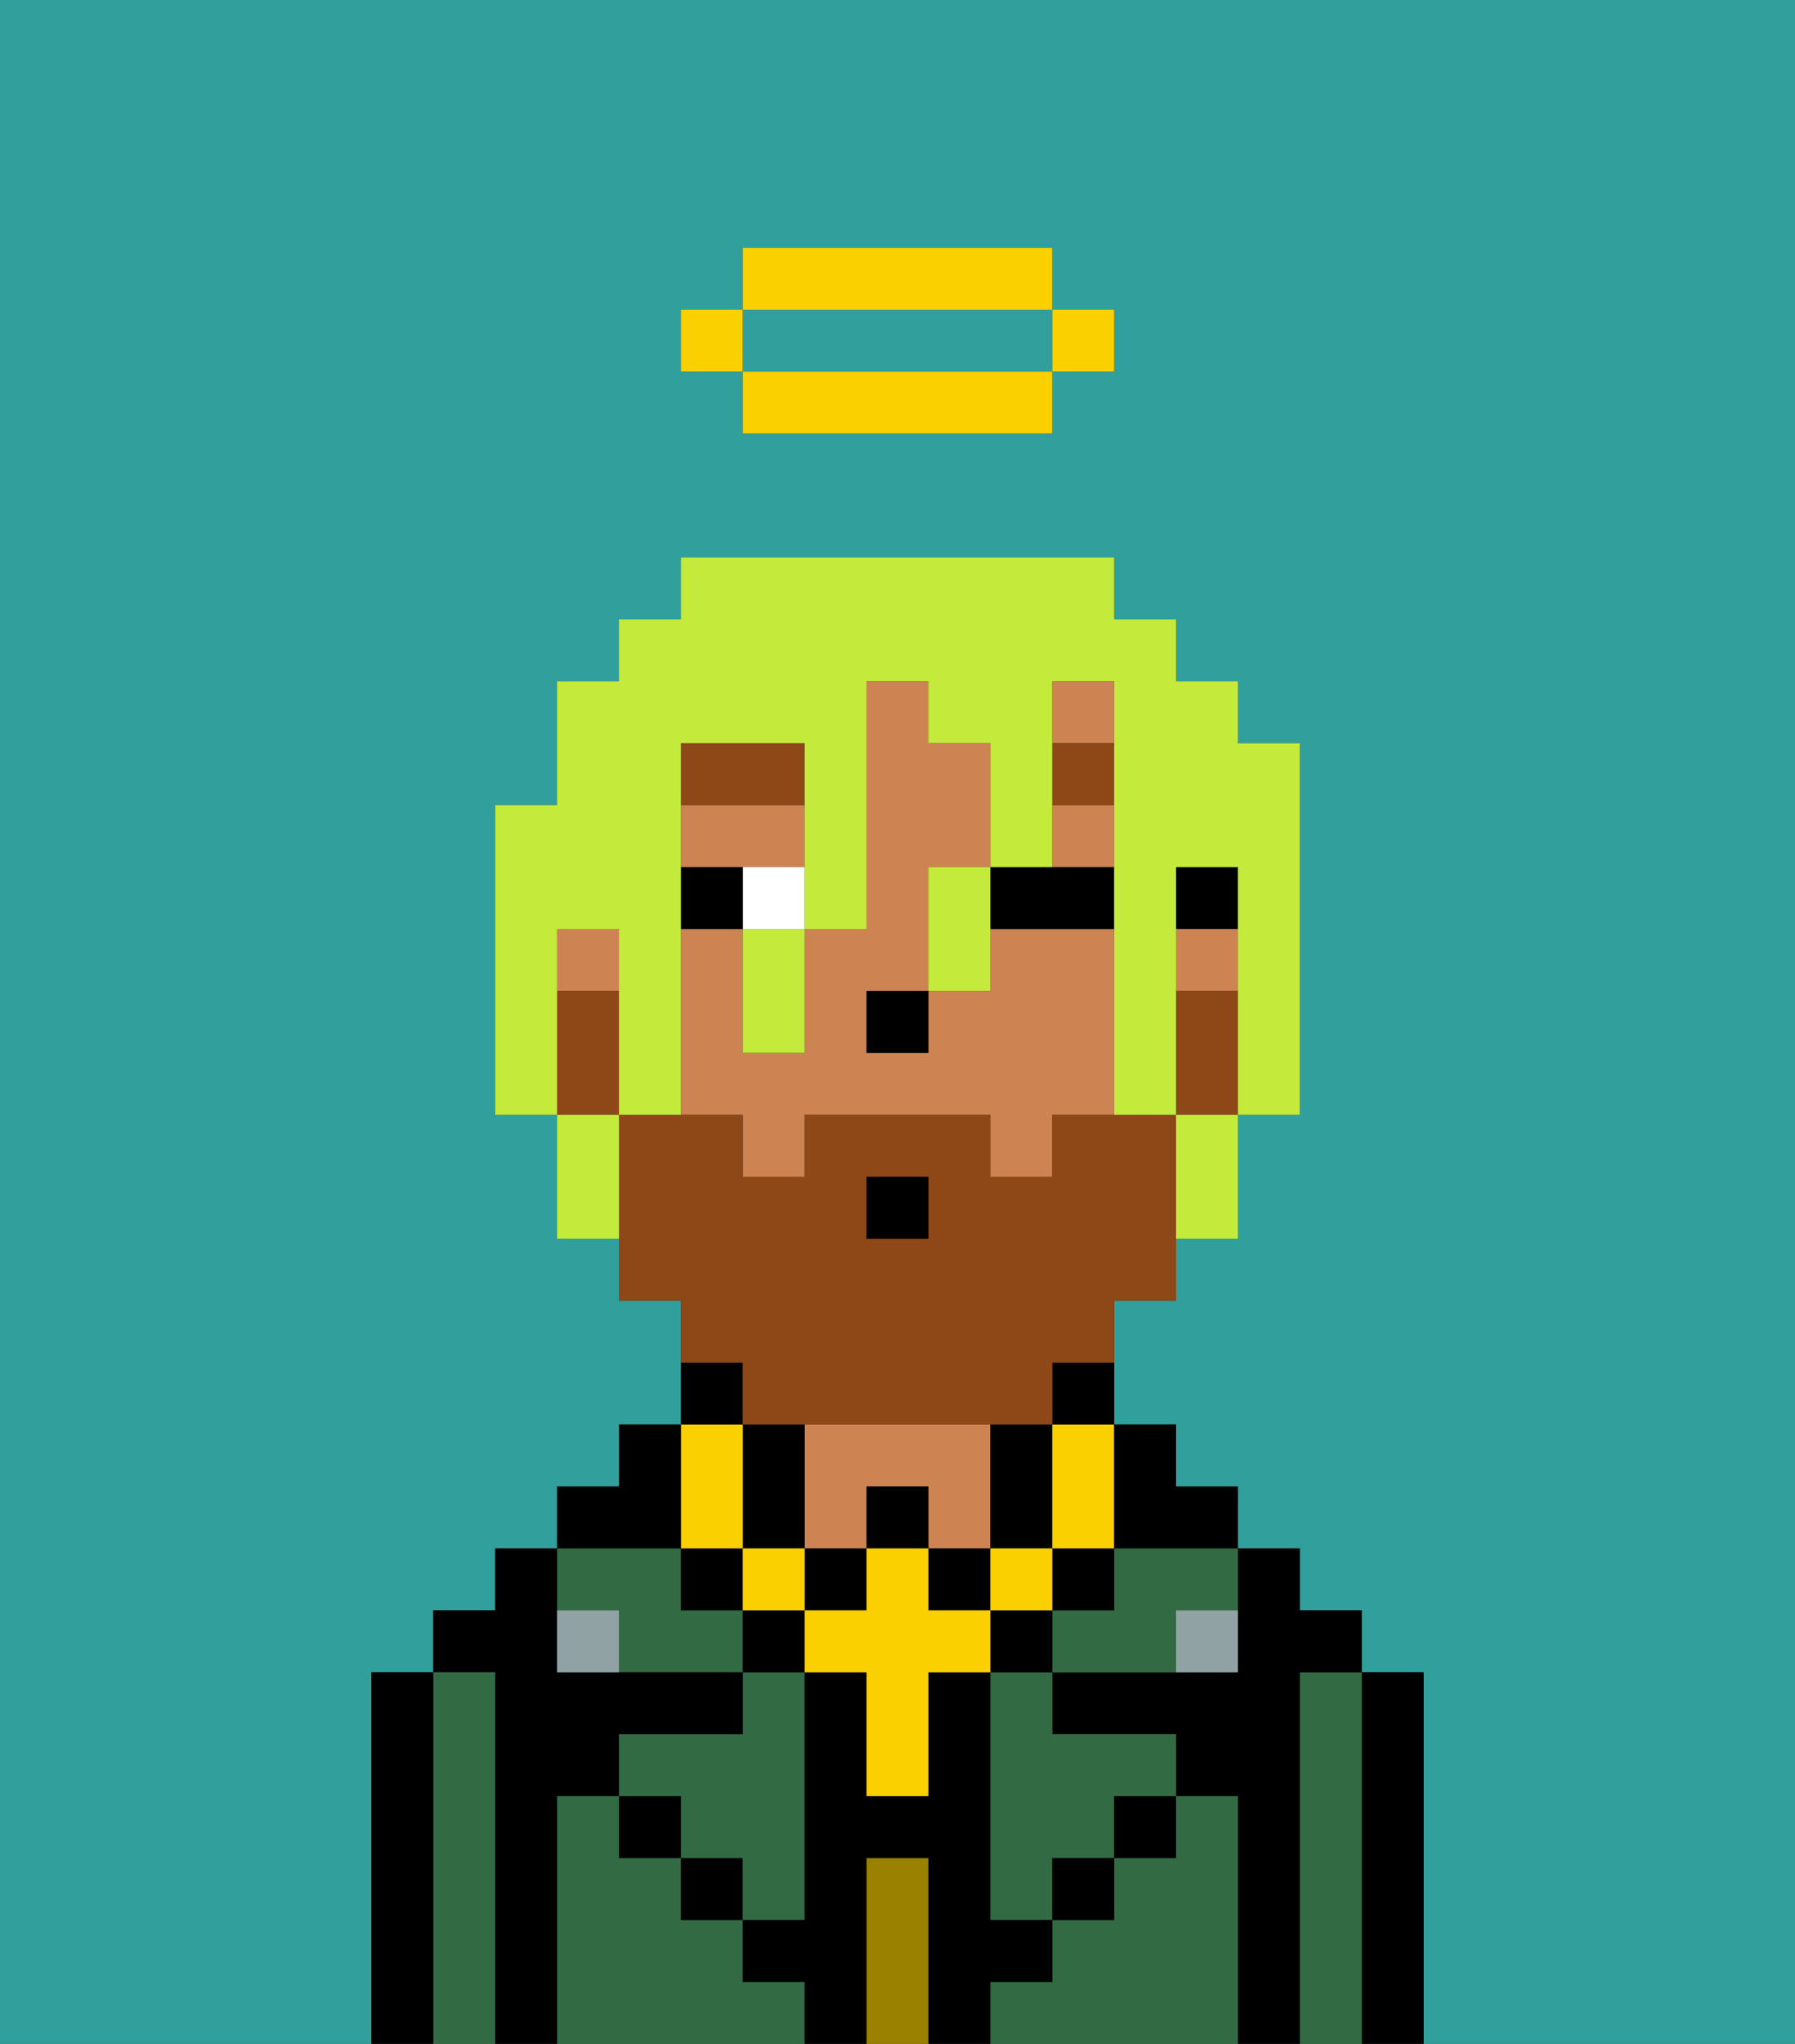 <svg xmlns="http://www.w3.org/2000/svg" viewBox="0 0 29 33"><rect x="0" y="0" width="29" height="33" fill="#333333" stroke="none"/><defs><style>polygon,rect,path{shape-rendering:crispedges;}.eb159-1{fill:#31a09d;}.eb159-2{fill:#000000;}.eb159-3{fill:#326b43;}.eb159-4{fill:#9b8100;}.eb159-5{fill:#ce8452;}.eb159-6{fill:#90a2a3;}.eb159-7{fill:#ffffff;}.eb159-8{fill:#8e4717;}.eb159-9{fill:#fad000;}.eb159-10{fill:#8e4717;}.eb159-11{fill:#c4ea3b;}</style></defs><path class="eb159-1" d="M0,33H6V27H7V26H8V25H9V24h1V23h1V21H10V20H9V18H8V13H9V11h1V10h1V9h7v1h1v1h1v1h1v6H20v2H19v1H18v2h1v1h1v1h1v1h1v1h1v6h6V0H0ZM11,5h1V4h5V5h1V6H17V7H12V6H11Z"/><path class="eb159-1" d="M13,6h4V5H12V6Z"/><path class="eb159-2" d="M23,27H22v6h1V27Z"/><path class="eb159-3" d="M22,27H21v6h1V27Z"/><path class="eb159-2" d="M21,27h1V26H21V25H20v2H17v1h2v1h1v4h1V27Z"/><path class="eb159-3" d="M20,29H19v1H18v1H17v1H16v1h4V29Z"/><path class="eb159-3" d="M18,26H17v1h2V26h1V25H18Z"/><path class="eb159-3" d="M16,28v3h1V30h1V29h1V28H17V27H16Z"/><rect class="eb159-2" x="18" y="29" width="1" height="1"/><path class="eb159-4" d="M15,30H14v3h1V30Z"/><path class="eb159-5" d="M13,25h1V24h1v1h1V23H13v2Z"/><path class="eb159-3" d="M12,32V31H11V30H10V29H9v4h4V32Z"/><rect class="eb159-2" x="11" y="30" width="1" height="1"/><path class="eb159-3" d="M10,26v1h2V26H11V25H9v1Z"/><path class="eb159-3" d="M12,28H10v1h1v1h1v1h1V27H12Z"/><path class="eb159-2" d="M9,29h1V28h2V27H9V25H8v1H7v1H8v6H9V29Z"/><path class="eb159-3" d="M8,27H7v6H8V27Z"/><path class="eb159-2" d="M7,27H6v6H7V27Z"/><rect class="eb159-2" x="10" y="29" width="1" height="1"/><rect class="eb159-2" x="17" y="30" width="1" height="1"/><path class="eb159-2" d="M17,32V31H16V27H15v2H14V27H13v4H12v1h1v1h1V30h1v3h1V32Z"/><path class="eb159-6" d="M9,26v1h1V26Z"/><path class="eb159-6" d="M19,27h1V26H19Z"/><rect class="eb159-2" x="19" y="14" width="1" height="1"/><rect class="eb159-5" x="17" y="13" width="1" height="1"/><rect class="eb159-5" x="17" y="11" width="1" height="1"/><path class="eb159-5" d="M18,15H16v1H15v1H14V16h1V14h1V12H15V11H14v4H13v2H12V15H11v3h1v1h1V18h3v1h1V18h1V15Z"/><rect class="eb159-5" x="19" y="15" width="1" height="1"/><path class="eb159-5" d="M13,14V13H11v1h2Z"/><rect class="eb159-5" x="9" y="15" width="1" height="1"/><rect class="eb159-2" x="14" y="16" width="1" height="1"/><path class="eb159-7" d="M12,15h1V14H12Z"/><path class="eb159-2" d="M17,15h1V14H16v1Z"/><path class="eb159-2" d="M12,14H11v1h1Z"/><path class="eb159-8" d="M13,12H11v1h2Z"/><rect class="eb159-8" x="17" y="12" width="1" height="1"/><rect class="eb159-2" x="12" y="26" width="1" height="1"/><rect class="eb159-2" x="16" y="26" width="1" height="1"/><rect class="eb159-2" x="17" y="25" width="1" height="1"/><rect class="eb159-2" x="11" y="25" width="1" height="1"/><rect class="eb159-2" x="14" y="24" width="1" height="1"/><rect class="eb159-2" x="13" y="25" width="1" height="1"/><rect class="eb159-2" x="15" y="25" width="1" height="1"/><path class="eb159-2" d="M17,25V23H16v2Z"/><path class="eb159-2" d="M13,24V23H12v2h1Z"/><rect class="eb159-9" x="16" y="25" width="1" height="1"/><path class="eb159-9" d="M15,26V25H14v1H13v1h1v2h1V27h1V26Z"/><rect class="eb159-9" x="12" y="25" width="1" height="1"/><path class="eb159-9" d="M12,25V23H11v2Z"/><path class="eb159-9" d="M17,24v1h1V23H17Z"/><path class="eb159-2" d="M20,25V24H19V23H18v2Z"/><path class="eb159-2" d="M11,23H10v1H9v1h2Z"/><path class="eb159-2" d="M17,23h1V22H17Z"/><path class="eb159-2" d="M12,22H11v1h1Z"/><path class="eb159-10" d="M19,16v2h1V16Z"/><path class="eb159-10" d="M12,23h5V22h1V21h1V18H17v1H16V18H13v1H12V18H10v3h1v1h1Zm2-4h1v1H14Z"/><path class="eb159-10" d="M10,17V16H9v2h1Z"/><rect class="eb159-2" x="14" y="19" width="1" height="1"/><path class="eb159-11" d="M9,15h1v3h1V12h2v3h1V11h1v1h1v2h1V11h1v7h1V14h1v4h1V12H20V11H19V10H18V9H11v1H10v1H9v2H8v5H9V15Z"/><path class="eb159-11" d="M19,19v1h1V18H19Z"/><path class="eb159-11" d="M15,15v1h1V14H15Z"/><path class="eb159-11" d="M12,16v1h1V15H12Z"/><path class="eb159-11" d="M9,18v2h1V18Z"/><rect class="eb159-9" x="17" y="5" width="1" height="1"/><path class="eb159-9" d="M13,6H12V7h5V6H13Z"/><path class="eb159-9" d="M17,5V4H12V5h5Z"/><rect class="eb159-9" x="11" y="5" width="1" height="1"/></svg>